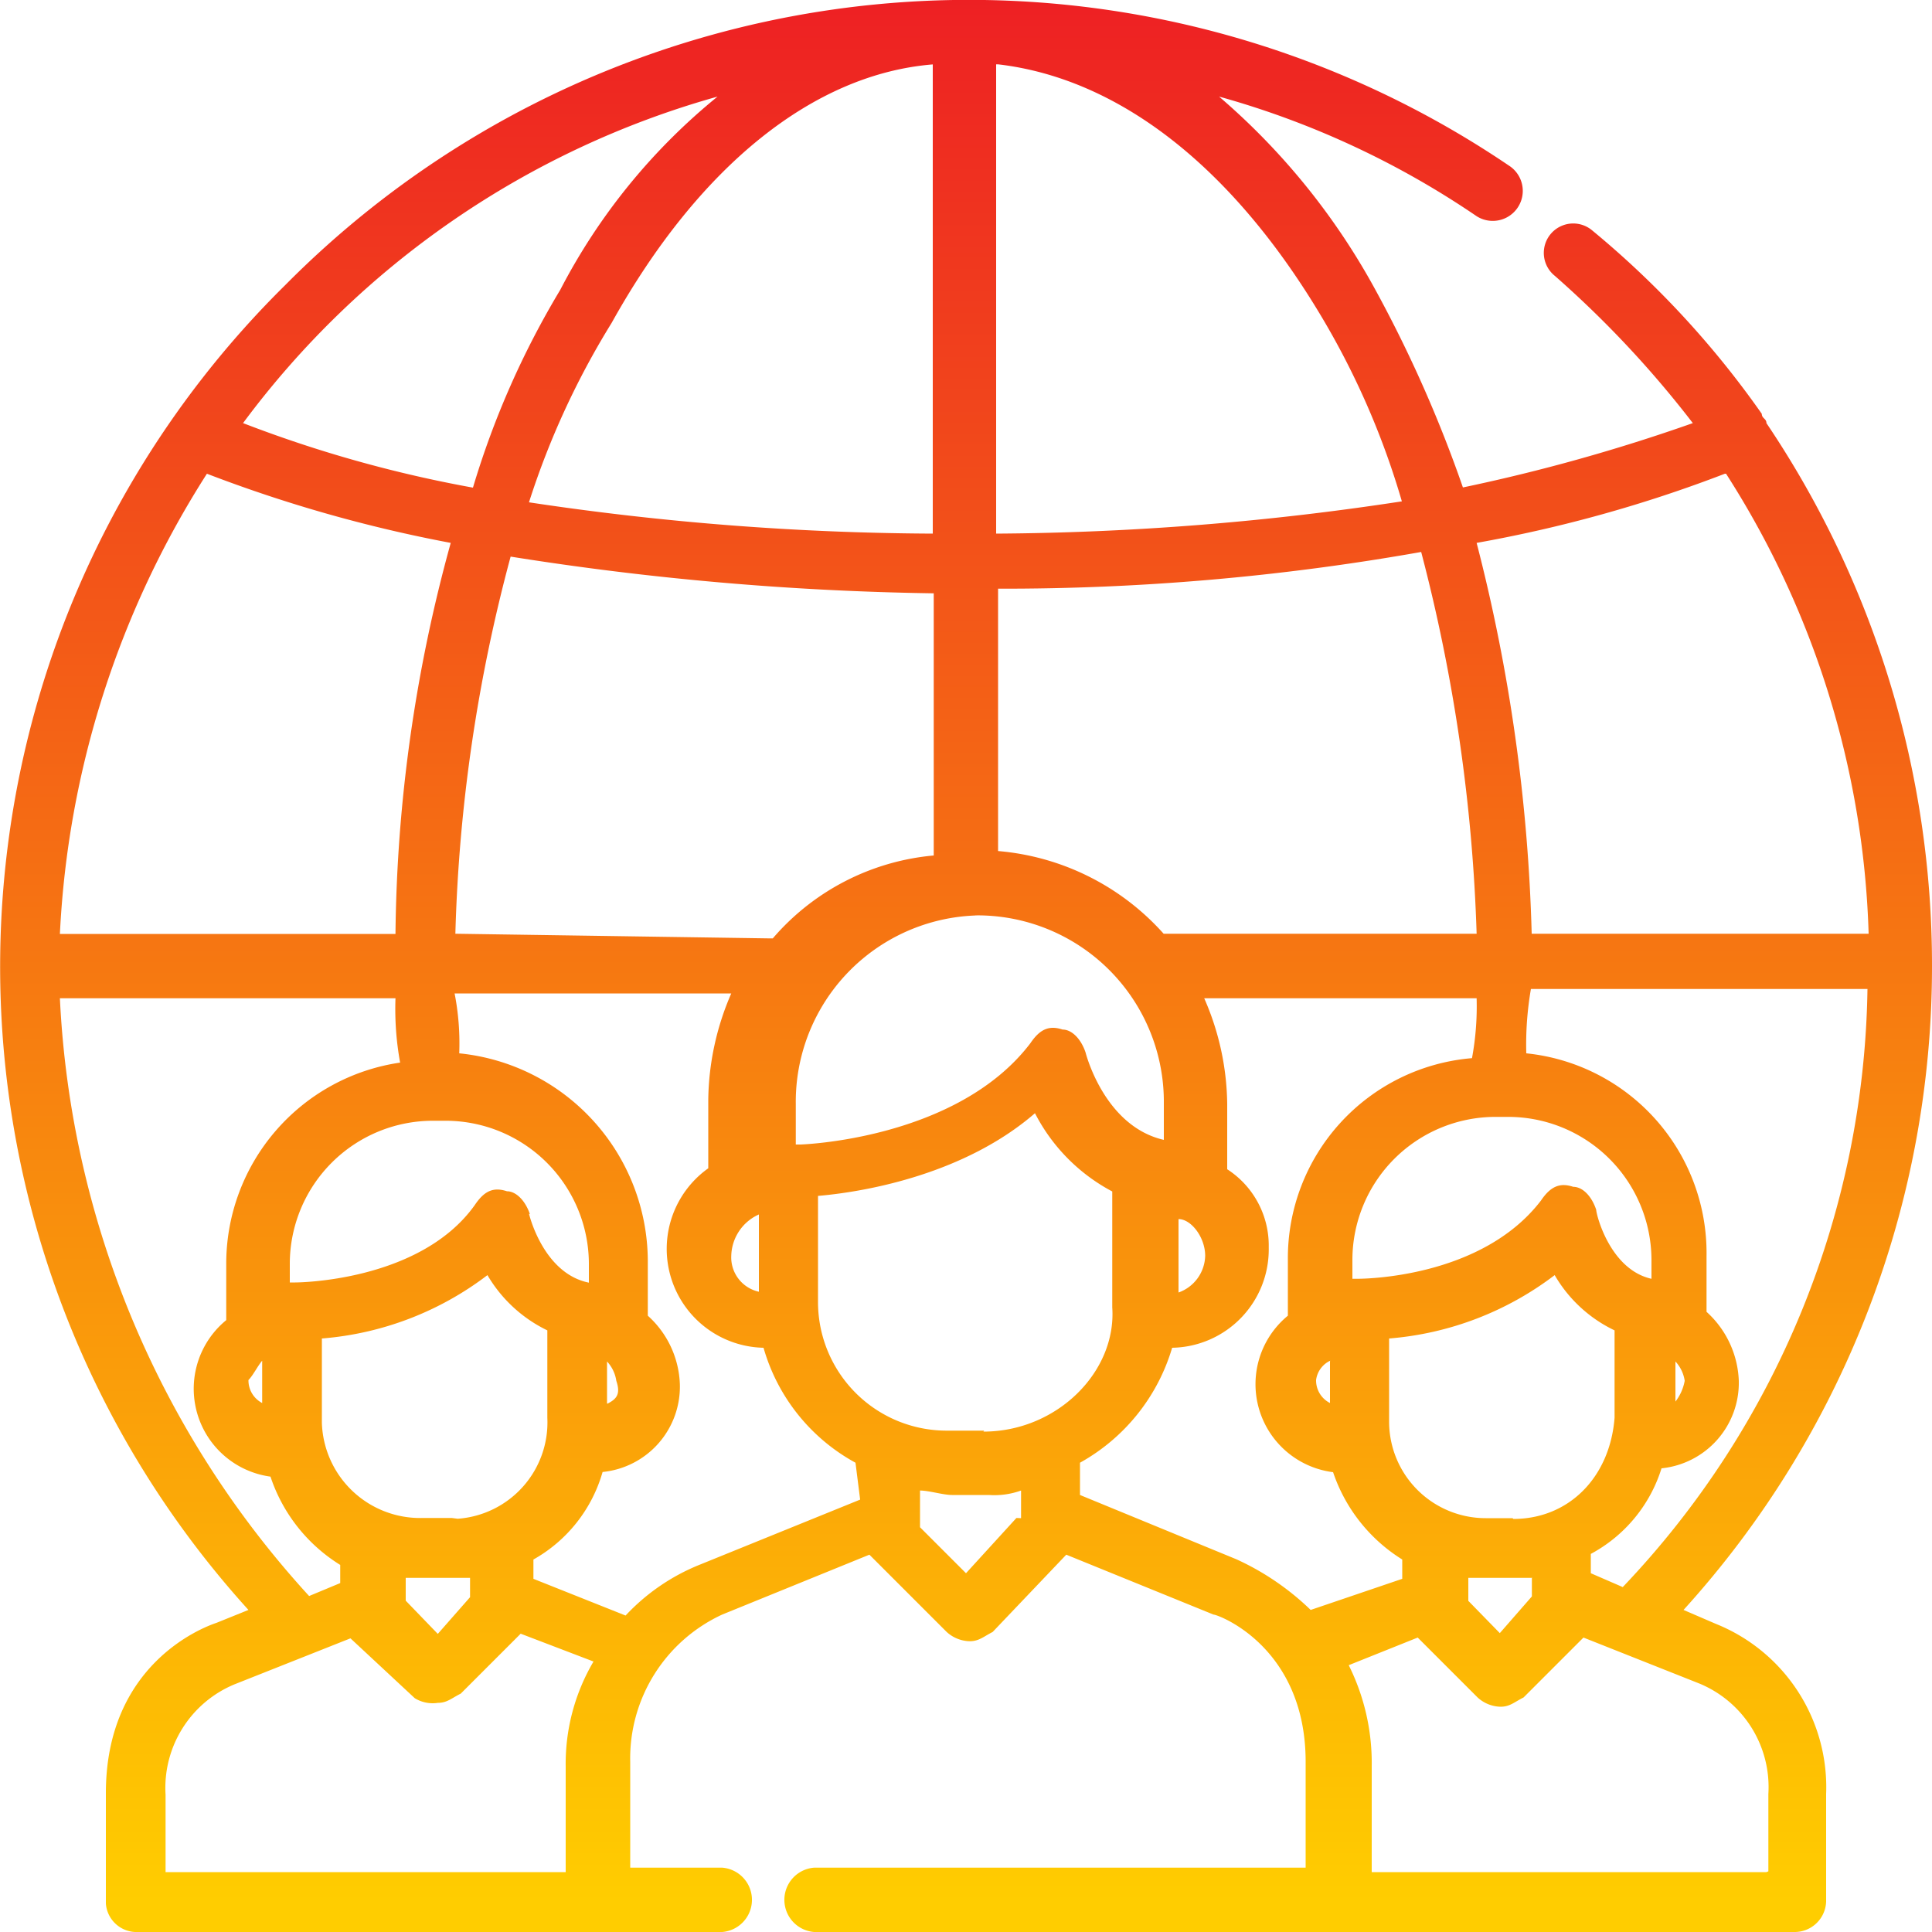 <svg xmlns="http://www.w3.org/2000/svg" xmlns:xlink="http://www.w3.org/1999/xlink" viewBox="0 0 100 100"><defs><style>.cls-1{fill:url(#linear-gradient);}.cls-2{fill:none;}</style><linearGradient id="linear-gradient" x1="-396.9" y1="353.36" x2="-396.9" y2="352.36" gradientTransform="matrix(99.99, 0, 0, -100.01, 39737.14, 35337.74)" gradientUnits="userSpaceOnUse"><stop offset="0" stop-color="#ed1c24"/><stop offset="1" stop-color="#ffcd00"/></linearGradient></defs><title>b2c</title><g id="b2c"><g id="Group_557" data-name="Group 557"><g id="Group_105" data-name="Group 105"><path id="Path_1687" data-name="Path 1687" class="cls-1" d="M88.81,84.05l-1.67-.72A49.54,49.54,0,0,0,100,50a50.23,50.23,0,0,0-8.57-28.1c0-.24-.24-.24-.24-.48a48,48,0,0,0-8.81-9.52,1.52,1.52,0,0,0-1.9,2.38,53.66,53.66,0,0,1,7.14,7.62,93,93,0,0,1-11.9,3.33A67.15,67.15,0,0,0,71.19,15,35.57,35.57,0,0,0,63.1,5a45.12,45.12,0,0,1,13.33,6.19A1.55,1.55,0,0,0,78.1,8.57a49.81,49.81,0,0,0-63.34,6.19,49.55,49.55,0,0,0-1.9,68.57L11.2,84c-.72.24-5.72,2.15-5.72,8.81v5.72A1.59,1.59,0,0,0,7.14,100H37.38a1.67,1.67,0,0,0,0-3.33H32.62V91.19a8.2,8.2,0,0,1,4.76-7.62h0L45,80.47h0l4,4a1.83,1.83,0,0,0,1.19.48h0c.48,0,.72-.24,1.19-.48l3.81-4,7.62,3.1h0c.24,0,4.77,1.67,4.77,7.62v5.48H42.14a1.67,1.67,0,0,0,0,3.33H92.85a1.63,1.63,0,0,0,1.67-1.58V92.86A9.11,9.11,0,0,0,88.81,84.05ZM84,82.15l-1.66-.72v-1A7.58,7.58,0,0,0,86,76a4.45,4.45,0,0,0,4-4.53,5.06,5.06,0,0,0-1.67-3.57V65A10.39,10.39,0,0,0,79,54.52a16.92,16.92,0,0,1,.24-3.33H96.66A45.84,45.84,0,0,1,84,82.14Zm-5.71-3.57H76.9a5,5,0,0,1-5-5v-4.3h0A16.29,16.29,0,0,0,80.47,66a7.14,7.14,0,0,0,3.1,2.86v4.52c-.24,3.1-2.38,5.24-5.24,5.24Zm1,3.1v.95l-1.66,1.9L76,82.86V81.67h3.33Zm-9-15.49H70v-1a7.41,7.41,0,0,1,7.38-7.38h.72a7.42,7.42,0,0,1,7.38,7.38v1h0c-2.15-.48-2.86-3.33-2.86-3.57-.24-.72-.71-1.19-1.19-1.19-.71-.24-1.19,0-1.67.71C76.66,66.19,70.47,66.19,70.23,66.19Zm16.43,6.43V70.47a1.87,1.87,0,0,1,.48,1A2.48,2.48,0,0,1,86.66,72.62Zm2.62-48.1a46.64,46.64,0,0,1,7.38,23.81H79.28A90.3,90.3,0,0,0,76.43,28.1a70,70,0,0,0,12.85-3.58ZM76.43,48.33H60.23a12.94,12.94,0,0,0-8.57-4.28V30.47a123.71,123.71,0,0,0,21.9-1.9A88.6,88.6,0,0,1,76.43,48.33ZM62.38,65A2.07,2.07,0,0,1,61,66.9V63.1C61.66,63.1,62.38,64.05,62.38,65ZM51.66,3.33c6.19.72,12.15,5.24,16.9,13.33a41,41,0,0,1,4,9.29,144.09,144.09,0,0,1-21,1.67V3.33ZM50.47,47.38a9.65,9.65,0,0,1,9.77,9.55V59h0c-3.1-.71-4.05-4.52-4.05-4.52-.24-.72-.72-1.19-1.19-1.19-.72-.24-1.19,0-1.67.71-3.81,5-11.9,5.24-11.9,5.24h-.24V57.14a9.65,9.65,0,0,1,9.54-9.76h-.26Zm-26.9.95a83.61,83.61,0,0,1,2.86-19.52,152.92,152.92,0,0,0,21.9,1.9V44.28A12.44,12.44,0,0,0,40,48.57h-.24l-16.19-.24ZM39.28,62.86v4A1.82,1.82,0,0,1,37.85,65,2.41,2.41,0,0,1,39.28,62.86Zm9-59.53V27.62A144,144,0,0,1,27.38,26a41.84,41.84,0,0,1,4.28-9.29C36.19,8.57,42.14,3.81,48.33,3.33ZM37.14,5A31.64,31.64,0,0,0,29,15a44.59,44.59,0,0,0-4.52,10.24,65.3,65.3,0,0,1-11.9-3.34A46,46,0,0,1,37.14,5ZM10.71,24.52A72.65,72.65,0,0,0,23.33,28.1a78.62,78.62,0,0,0-2.86,20.24H3.1A48.54,48.54,0,0,1,10.71,24.52ZM21,81.67h3.33v1l-1.67,1.9L21,82.85Zm2.38-3.1H21.9a5.09,5.09,0,0,1-5.24-4.93V69.28A16.25,16.25,0,0,0,25.23,66a7.25,7.25,0,0,0,3.1,2.86v4.52a5,5,0,0,1-4.64,5.23Zm4.05-15.72c-.24-.71-.72-1.19-1.19-1.19-.72-.24-1.19,0-1.67.72-2.86,4-9.29,4-9.29,4H15v-1a7.41,7.41,0,0,1,7.38-7.37h.72a7.42,7.42,0,0,1,7.38,7.38v1h0c-2.38-.48-3.1-3.57-3.1-3.57ZM3.1,51.67H20.47A15.52,15.52,0,0,0,20.71,55a10.52,10.52,0,0,0-9,10.47v2.86A4.59,4.59,0,0,0,14,76.43,8.54,8.54,0,0,0,17.61,81v.94L16,82.61A49.29,49.29,0,0,1,3.1,51.67ZM13.57,70.48v2.14a1.32,1.32,0,0,1-.71-1.19c.24-.24.47-.72.71-1Zm15.71,21V96.9H8.57v-4a5.8,5.8,0,0,1,3.57-5.72h0l6-2.38,3.33,3.1a1.78,1.78,0,0,0,1.19.24h0c.48,0,.71-.24,1.19-.48l3.1-3.1L30.72,86A10.43,10.43,0,0,0,29.28,91.43ZM44.52,77.62,36.19,81a10.7,10.7,0,0,0-3.81,2.62l-4.77-1.9v-1a7.58,7.58,0,0,0,3.58-4.53,4.44,4.44,0,0,0,4-4.53,5,5,0,0,0-1.66-3.56V65.24a10.84,10.84,0,0,0-9.76-10.72,13.43,13.43,0,0,0-.24-3.1H37.85a14.17,14.17,0,0,0-1.19,5.48v3.57a5.12,5.12,0,0,0,2.86,9.29,9.86,9.86,0,0,0,4.76,5.95l.24,1.9Zm-13.1-5V70.47a1.87,1.87,0,0,1,.48,1c.24.71,0,.95-.47,1.19Zm21.19,5.95h0L50,81.43l-2.38-2.38v-1.9c.47,0,1.19.23,1.66.23h1.9a4.1,4.1,0,0,0,1.67-.23v1.43Zm-1.67-4.52H49a6.66,6.66,0,0,1-6.66-6.65V61.9C45,61.67,50,60.71,53.57,57.62a9.48,9.48,0,0,0,4,4.05v6c.23,3.33-2.86,6.43-6.67,6.43Zm16.9,9.28A13.69,13.69,0,0,0,64,80.71l-8.1-3.33V75.71a10.07,10.07,0,0,0,4.77-5.95,5.09,5.09,0,0,0,5-5.16v-.08a4.7,4.7,0,0,0-2.15-4V57.14a13.94,13.94,0,0,0-1.19-5.47H76.43a14.73,14.73,0,0,1-.24,3.1,10.39,10.39,0,0,0-9.53,10.47V68.1A4.59,4.59,0,0,0,69,76.2a8.53,8.53,0,0,0,3.58,4.52v1Zm1-12.86v2.15a1.31,1.31,0,0,1-.72-1.19,1.29,1.29,0,0,1,.73-1ZM91.43,96.9H71V91.43a11.34,11.34,0,0,0-1.19-5.24l3.57-1.43,3.1,3.1a1.81,1.81,0,0,0,1.19.48h0c.48,0,.71-.24,1.19-.48l3.1-3.1,6,2.38h0a5.8,5.8,0,0,1,3.57,5.72v4Z"/></g></g></g><g id="Layer_7" data-name="Layer 7"><rect class="cls-2" width="100" height="100"/></g></svg>